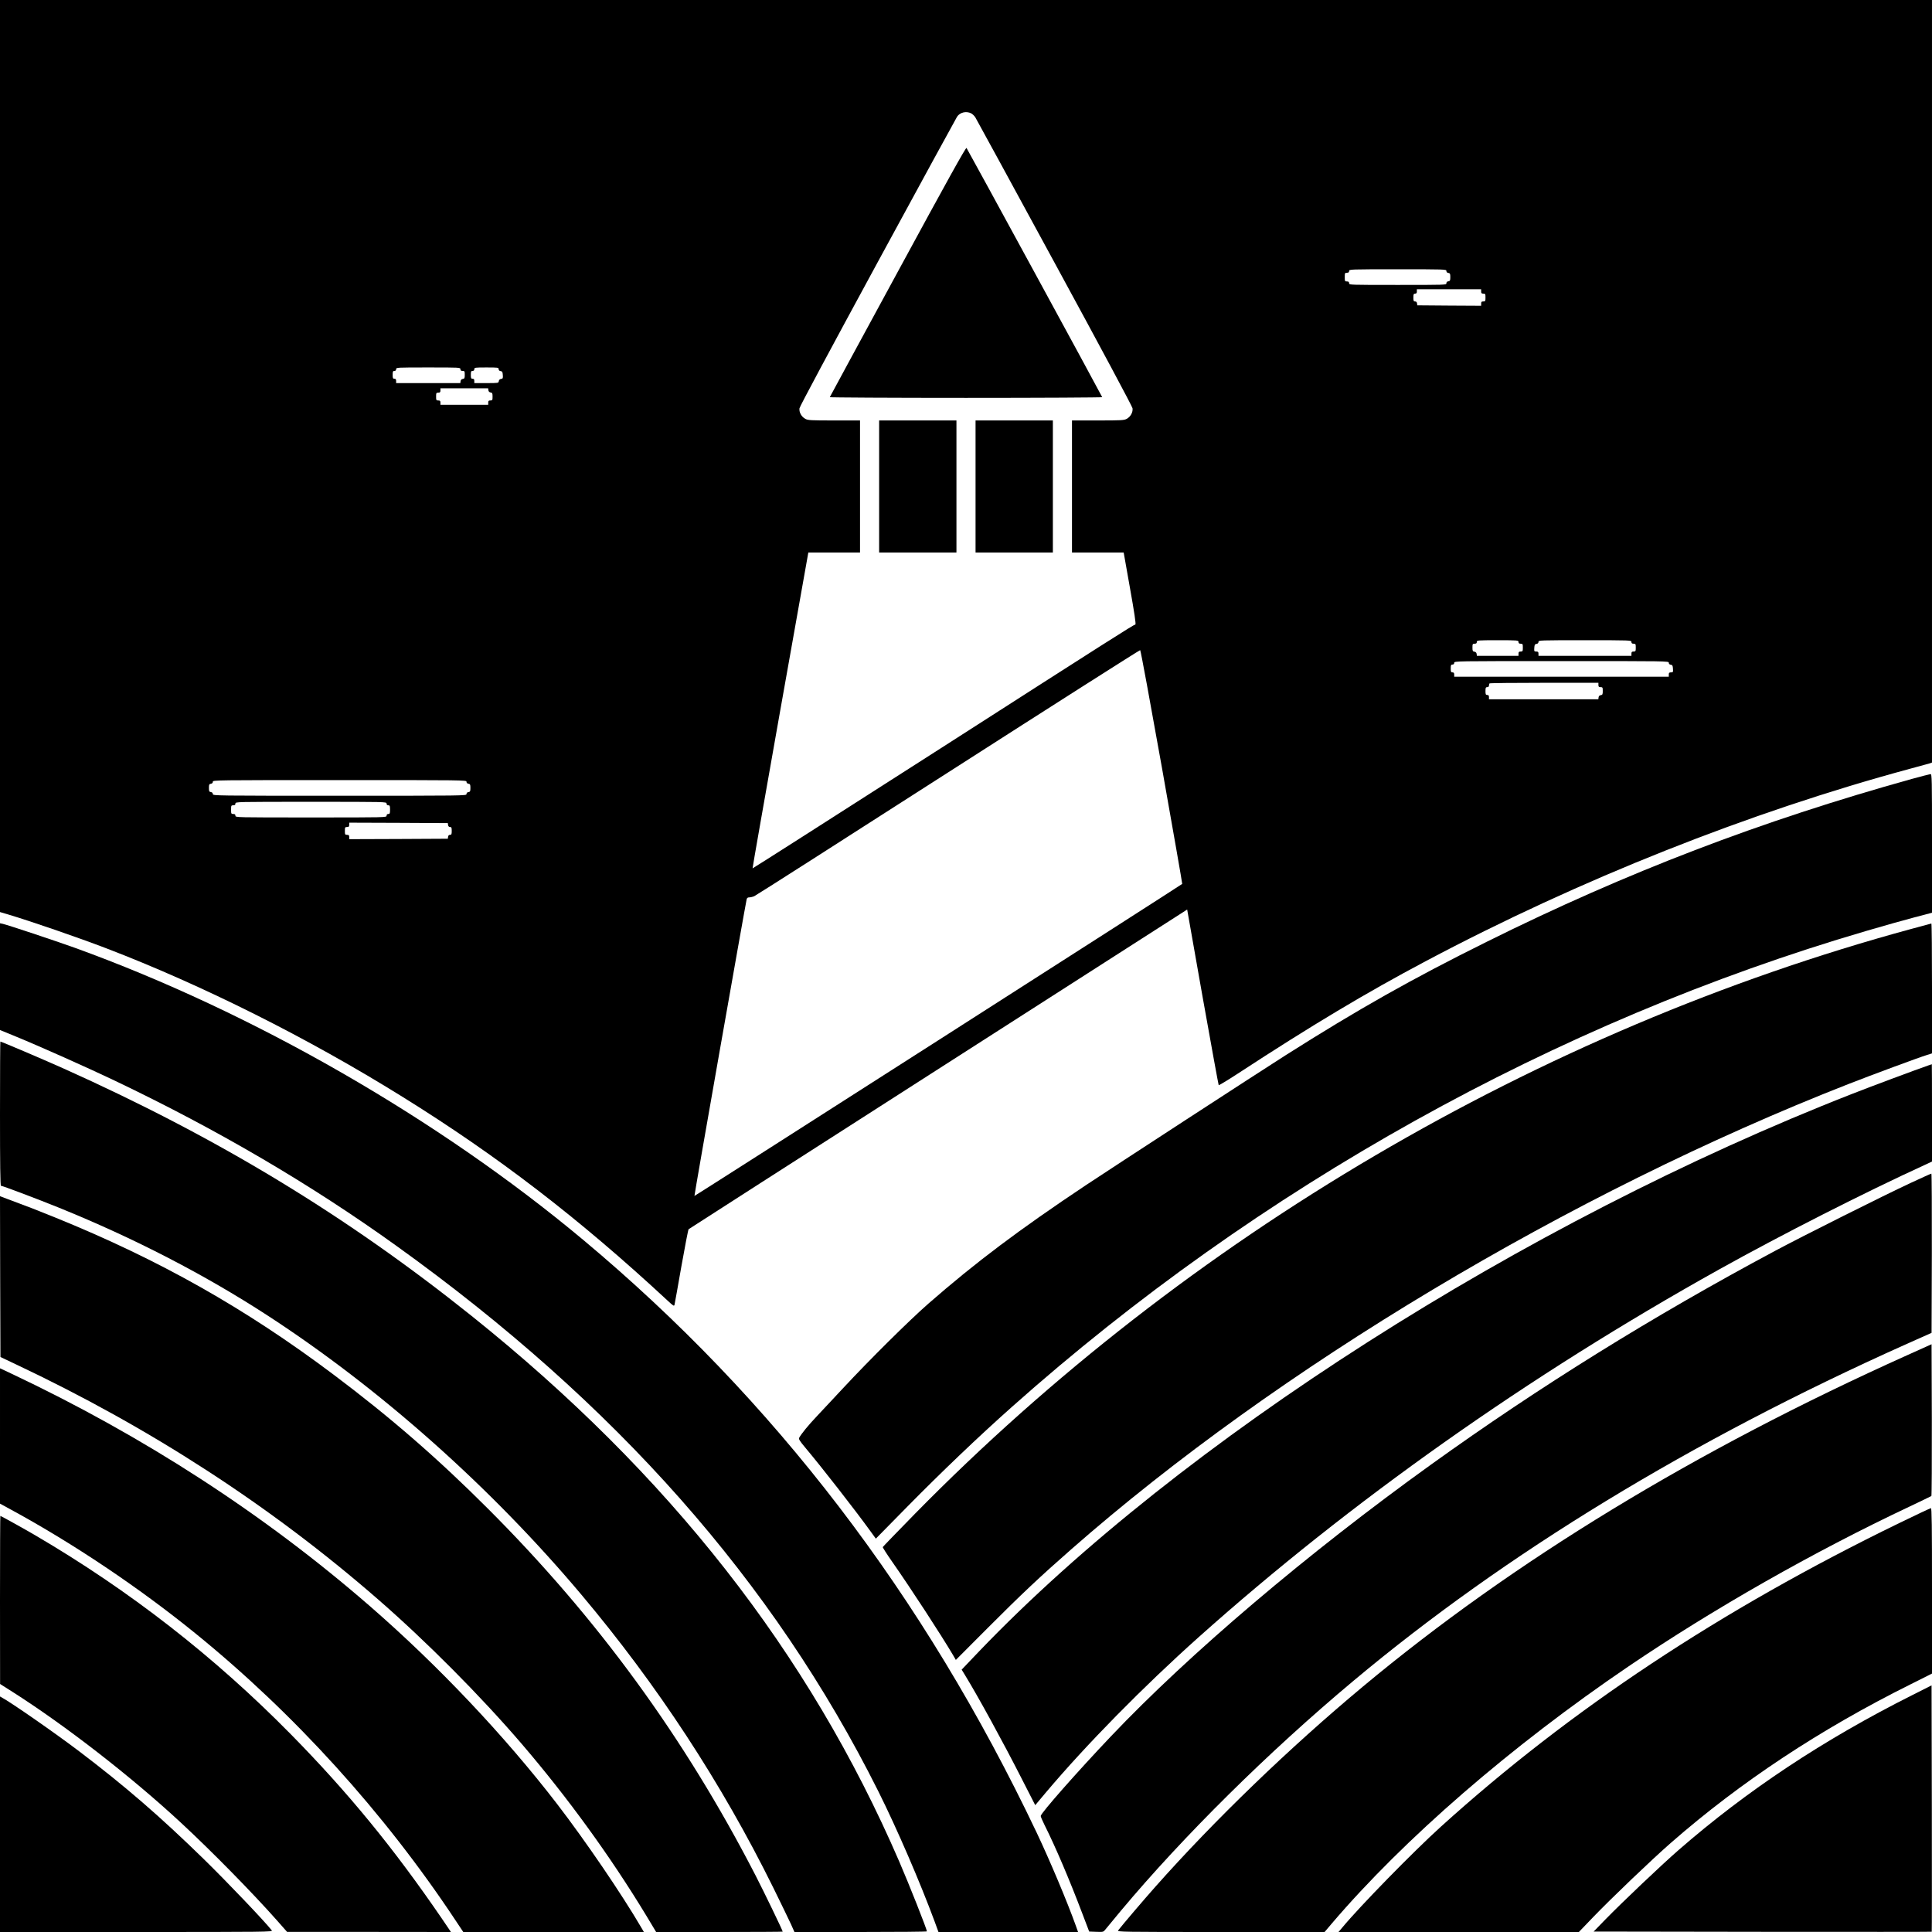<?xml version="1.0" standalone="no"?>
<!DOCTYPE svg PUBLIC "-//W3C//DTD SVG 20010904//EN"
 "http://www.w3.org/TR/2001/REC-SVG-20010904/DTD/svg10.dtd">
<svg version="1.0" xmlns="http://www.w3.org/2000/svg"
 width="2224pt" height="2224pt" viewBox="0 0 2224 2224"
 preserveAspectRatio="xMidYMid meet">
<g transform="translate(0,2224) scale(0.1,-0.1)"
fill="#000000" stroke="none">
<path d="M0 16991 l0 -5250 88 -26 c274 -82 805 -265 1132 -390 1107 -424
2320 -1031 3410 -1709 1100 -683 2038 -1404 3052 -2345 72 -67 78 -70 83 -49
3 13 39 211 79 442 41 230 78 422 83 426 4 4 1286 826 2848 1827 1562 1000
2851 1827 2865 1836 l26 17 178 -1008 c99 -554 182 -1010 185 -1014 3 -3 103
57 221 134 846 553 1476 930 2165 1295 1768 938 3720 1713 5570 2213 105 28
205 56 223 61 l32 11 0 4389 0 4389 -11120 0 -11120 0 0 -5249z m11180 3944
c15 -8 37 -29 48 -47 11 -18 422 -771 912 -1673 544 -1000 894 -1654 897
-1675 6 -46 -23 -98 -68 -122 -30 -16 -62 -18 -331 -18 l-298 0 0 -760 0 -760
298 0 297 0 73 -412 c49 -273 70 -414 62 -416 -34 -12 -286 -172 -2249 -1431
-1185 -759 -2156 -1379 -2158 -1377 -2 2 142 821 319 1820 l323 1816 298 0
297 0 0 760 0 760 -298 0 c-269 0 -301 2 -331 18 -45 24 -74 76 -68 122 3 21
354 676 901 1683 493 907 904 1660 913 1673 33 51 106 68 163 39z m5470 -1814
c0 -13 8 -21 23 -23 19 -3 22 -9 22 -48 0 -39 -3 -45 -22 -48 -15 -2 -23 -10
-23 -23 0 -19 -13 -19 -560 -19 -553 0 -560 0 -560 20 0 15 -7 20 -25 20 -23
0 -25 3 -25 50 0 47 2 50 25 50 18 0 25 5 25 20 0 20 7 20 560 20 547 0 560 0
560 -19z m400 -236 c0 -20 5 -25 25 -25 23 0 25 -4 25 -45 0 -41 -2 -45 -25
-45 -20 0 -25 -5 -25 -25 l0 -25 -367 2 -368 3 -3 23 c-2 14 -10 22 -23 22
-16 0 -19 7 -19 45 0 38 3 45 20 45 15 0 20 7 20 25 l0 25 370 0 370 0 0 -25z
m-11750 -895 c0 -15 7 -20 25 -20 23 0 25 -4 25 -44 0 -39 -3 -45 -22 -48 -15
-2 -24 -11 -26 -25 l-3 -23 -370 0 -369 0 0 25 c0 18 -5 25 -20 25 -17 0 -20
7 -20 45 0 38 3 45 20 45 13 0 20 7 20 20 0 20 7 20 370 20 363 0 370 0 370
-20z m440 1 c0 -13 8 -21 23 -23 18 -2 23 -10 25 -45 3 -37 0 -42 -20 -45 -15
-2 -24 -11 -26 -25 -3 -23 -6 -23 -143 -23 l-139 0 0 25 c0 18 -5 25 -20 25
-17 0 -20 7 -20 45 0 38 3 45 20 45 13 0 20 7 20 20 0 19 7 20 140 20 132 0
140 -1 140 -19z m-118 -243 c2 -15 11 -24 26 -26 19 -3 22 -9 22 -48 0 -40 -2
-44 -25 -44 -20 0 -25 -5 -25 -25 l0 -25 -275 0 -275 0 0 25 c0 20 -5 25 -25
25 -23 0 -25 4 -25 45 0 41 2 45 25 45 20 0 25 5 25 25 l0 25 274 0 275 0 3
-22z m11858 -2898 c0 -15 7 -20 25 -20 23 0 25 -4 25 -45 0 -41 -2 -45 -25
-45 -20 0 -25 -5 -25 -25 l0 -25 -239 0 -240 0 -3 23 c-2 14 -11 23 -25 25
-20 3 -23 9 -23 48 0 40 2 44 25 44 18 0 25 5 25 20 0 19 7 20 240 20 233 0
240 -1 240 -20z m1300 0 c0 -15 7 -20 25 -20 23 0 25 -4 25 -45 0 -41 -2 -45
-25 -45 -20 0 -25 -5 -25 -25 l0 -25 -535 0 -535 0 0 25 c0 20 -5 25 -26 25
-23 0 -25 3 -22 43 2 35 7 43 26 45 14 2 22 10 22 23 0 19 13 19 535 19 528 0
535 0 535 -20z m-5406 -1439 c131 -738 237 -1344 235 -1346 -18 -17 -5612
-3595 -5615 -3592 -4 4 582 3330 601 3415 4 16 13 22 31 22 13 0 39 6 57 14
18 7 1022 649 2232 1425 1210 776 2205 1409 2210 1407 6 -1 117 -607 249
-1345z m5836 1200 c0 -13 8 -21 23 -23 18 -2 23 -10 25 -45 3 -40 1 -43 -22
-43 -21 0 -26 -5 -26 -25 l0 -25 -1235 0 -1235 0 0 25 c0 18 -5 25 -20 25 -17
0 -20 7 -20 45 0 38 3 45 20 45 13 0 20 7 20 20 0 20 7 20 1235 20 1214 0
1235 0 1235 -19z m-810 -256 c0 -20 5 -25 25 -25 23 0 25 -4 25 -44 0 -39 -3
-45 -22 -48 -15 -2 -24 -11 -26 -25 l-3 -23 -630 0 -629 0 0 25 c0 18 -5 25
-20 25 -17 0 -20 7 -20 45 0 38 3 45 20 45 13 0 20 7 20 18 0 10 3 22 7 25 3
4 287 7 630 7 l623 0 0 -25z m-13030 -1114 c0 -13 8 -21 23 -23 19 -3 22 -9
22 -48 0 -39 -3 -45 -22 -48 -15 -2 -23 -10 -23 -23 0 -19 -24 -19 -1460 -19
-1436 0 -1460 0 -1460 19 0 13 -8 21 -22 23 -20 3 -23 9 -23 48 0 39 3 45 23
48 14 2 22 10 22 23 0 19 24 19 1460 19 1436 0 1460 0 1460 -19z m-920 -251
c0 -13 7 -20 20 -20 17 0 20 -7 20 -50 0 -43 -3 -50 -20 -50 -13 0 -20 -7 -20
-20 0 -20 -7 -20 -870 -20 -863 0 -870 0 -870 20 0 15 -7 20 -25 20 -23 0 -25
3 -25 50 0 47 2 50 25 50 18 0 25 5 25 20 0 20 7 20 870 20 863 0 870 0 870
-20z m708 -247 c2 -15 10 -23 23 -23 16 0 19 -7 19 -45 0 -38 -3 -45 -19 -45
-13 0 -21 -8 -23 -22 l-3 -23 -567 -3 -568 -2 0 25 c0 20 -5 25 -25 25 -23 0
-25 4 -25 45 0 41 2 45 25 45 20 0 25 5 25 25 l0 25 568 -2 567 -3 3 -22z"/>
<path d="M10335 19112 c-429 -789 -781 -1439 -783 -1444 -2 -4 704 -8 1568 -8
864 0 1570 4 1568 8 -11 28 -1553 2859 -1562 2869 -8 8 -213 -360 -791 -1425z"/>
<path d="M10120 16640 l0 -760 445 0 445 0 0 760 0 760 -445 0 -445 0 0 -760z"/>
<path d="M11230 16640 l0 -760 445 0 445 0 0 760 0 760 -445 0 -445 0 0 -760z"/>
<path d="M22010 13274 c-1740 -484 -3286 -1076 -4895 -1875 -859 -426 -1481
-777 -2320 -1309 -287 -182 -1993 -1292 -2295 -1493 -771 -514 -1269 -889
-1810 -1361 -219 -191 -684 -652 -985 -976 -110 -118 -246 -264 -304 -325 -94
-99 -177 -200 -202 -247 -7 -13 8 -37 69 -110 198 -236 572 -716 751 -963 l63
-87 366 372 c381 387 817 804 1202 1146 2841 2528 6254 4429 9831 5477 195 57
445 128 557 157 l202 53 0 799 c0 754 -1 798 -17 797 -10 -1 -106 -26 -213
-55z"/>
<path d="M0 10997 l0 -614 178 -73 c283 -116 827 -359 1150 -513 1187 -567
2253 -1193 3232 -1896 2534 -1819 4341 -3864 5550 -6280 216 -432 482 -1049
650 -1503 l43 -118 803 0 804 0 -26 73 c-98 274 -298 749 -451 1072 -1300
2734 -3022 4985 -5218 6821 -1670 1396 -3806 2623 -5855 3364 -226 81 -772
263 -827 275 l-33 7 0 -615z"/>
<path d="M21995 11545 c-4288 -1167 -8326 -3538 -11461 -6729 -203 -207 -370
-380 -372 -385 -2 -5 48 -83 111 -173 216 -309 559 -836 697 -1069 l33 -57
371 372 c375 376 600 588 956 900 2378 2088 5738 4100 8945 5356 268 105 813
307 908 336 l57 18 0 748 c0 411 -3 747 -7 747 -5 -1 -111 -30 -238 -64z"/>
<path d="M0 9420 c0 -578 3 -830 11 -830 18 0 428 -155 672 -254 863 -350
1673 -769 2392 -1236 1298 -843 2579 -1982 3616 -3215 876 -1041 1616 -2171
2213 -3380 89 -181 180 -369 202 -417 l39 -88 763 0 c419 0 762 3 762 7 0 24
-203 537 -318 803 -1041 2409 -2650 4462 -4922 6281 -1447 1158 -2929 2056
-4705 2852 -242 108 -709 307 -721 307 -2 0 -4 -373 -4 -830z"/>
<path d="M22205 9978 c-137 -47 -676 -248 -879 -328 -3791 -1482 -7735 -3999
-10053 -6417 l-203 -213 38 -62 c152 -248 438 -771 649 -1185 l160 -313 120
143 c469 556 1122 1219 1758 1788 1755 1568 3800 3013 6000 4239 701 391 1673
885 2368 1203 l77 36 0 560 c0 309 -1 561 -2 560 -2 0 -16 -5 -33 -11z"/>
<path d="M21995 8623 c-318 -148 -1244 -612 -1565 -784 -1401 -749 -2706
-1559 -3955 -2457 -1422 -1022 -2787 -2181 -3689 -3132 -388 -409 -806 -883
-806 -915 0 -8 20 -55 44 -103 124 -247 288 -631 436 -1022 l78 -205 82 -3
c79 -3 82 -2 103 25 12 15 91 111 176 213 720 861 1700 1831 2683 2653 1751
1465 3885 2764 6348 3868 l305 136 3 917 c1 504 -1 916 -5 916 -5 0 -111 -48
-238 -107z"/>
<path d="M2 7544 l3 -925 175 -83 c1545 -729 2934 -1630 4165 -2701 560 -487
1184 -1114 1661 -1670 527 -615 1019 -1292 1434 -1977 l113 -188 729 0 c400 0
728 2 728 4 0 13 -215 458 -312 646 -819 1589 -1822 2964 -3078 4220 -579 580
-1129 1057 -1780 1546 -1017 764 -2007 1323 -3205 1809 -207 84 -296 119 -558
216 l-77 29 2 -926z"/>
<path d="M21955 6640 c-2443 -1098 -4533 -2371 -6265 -3814 -848 -707 -1706
-1534 -2391 -2306 -129 -145 -376 -435 -428 -502 -13 -17 45 -18 1182 -18
l1195 0 83 98 c829 972 2062 2041 3419 2962 975 661 2124 1315 3235 1839 132
62 243 117 248 120 4 4 6 399 5 877 l-3 870 -280 -126z"/>
<path d="M0 5710 l0 -779 132 -72 c713 -388 1467 -894 2113 -1418 1142 -926
2177 -2067 3000 -3309 l88 -132 1040 0 1039 0 -28 48 c-226 387 -641 996 -972
1427 -606 787 -1369 1593 -2147 2270 -1220 1062 -2614 1965 -4137 2684 l-128
60 0 -779z"/>
<path d="M21860 4706 c-2055 -1000 -3783 -2145 -5275 -3495 -316 -286 -932
-916 -1133 -1159 l-44 -52 1384 0 1383 0 165 172 c209 217 673 661 895 855
801 700 1716 1305 2758 1824 l247 124 0 952 c0 756 -3 953 -12 952 -7 0 -173
-78 -368 -173z"/>
<path d="M0 3823 l1 -968 142 -90 c610 -388 1370 -978 1942 -1509 357 -331
817 -800 1100 -1119 l120 -136 943 0 943 -1 -107 158 c-553 808 -1078 1449
-1734 2116 -883 897 -1859 1657 -2945 2293 -119 70 -395 223 -401 223 -2 0 -4
-435 -4 -967z"/>
<path d="M22015 2728 c-1024 -514 -1907 -1100 -2695 -1787 -193 -168 -646
-598 -840 -797 l-135 -139 1944 -3 c1069 -1 1946 -1 1948 1 2 2 2 641 1 1420
l-3 1416 -220 -111z"/>
<path d="M0 1355 l0 -1355 1571 0 c1495 0 1571 1 1558 18 -84 107 -516 560
-784 822 -502 490 -905 839 -1435 1241 -270 205 -782 561 -890 619 l-20 11 0
-1356z"/>
</g>
</svg>
